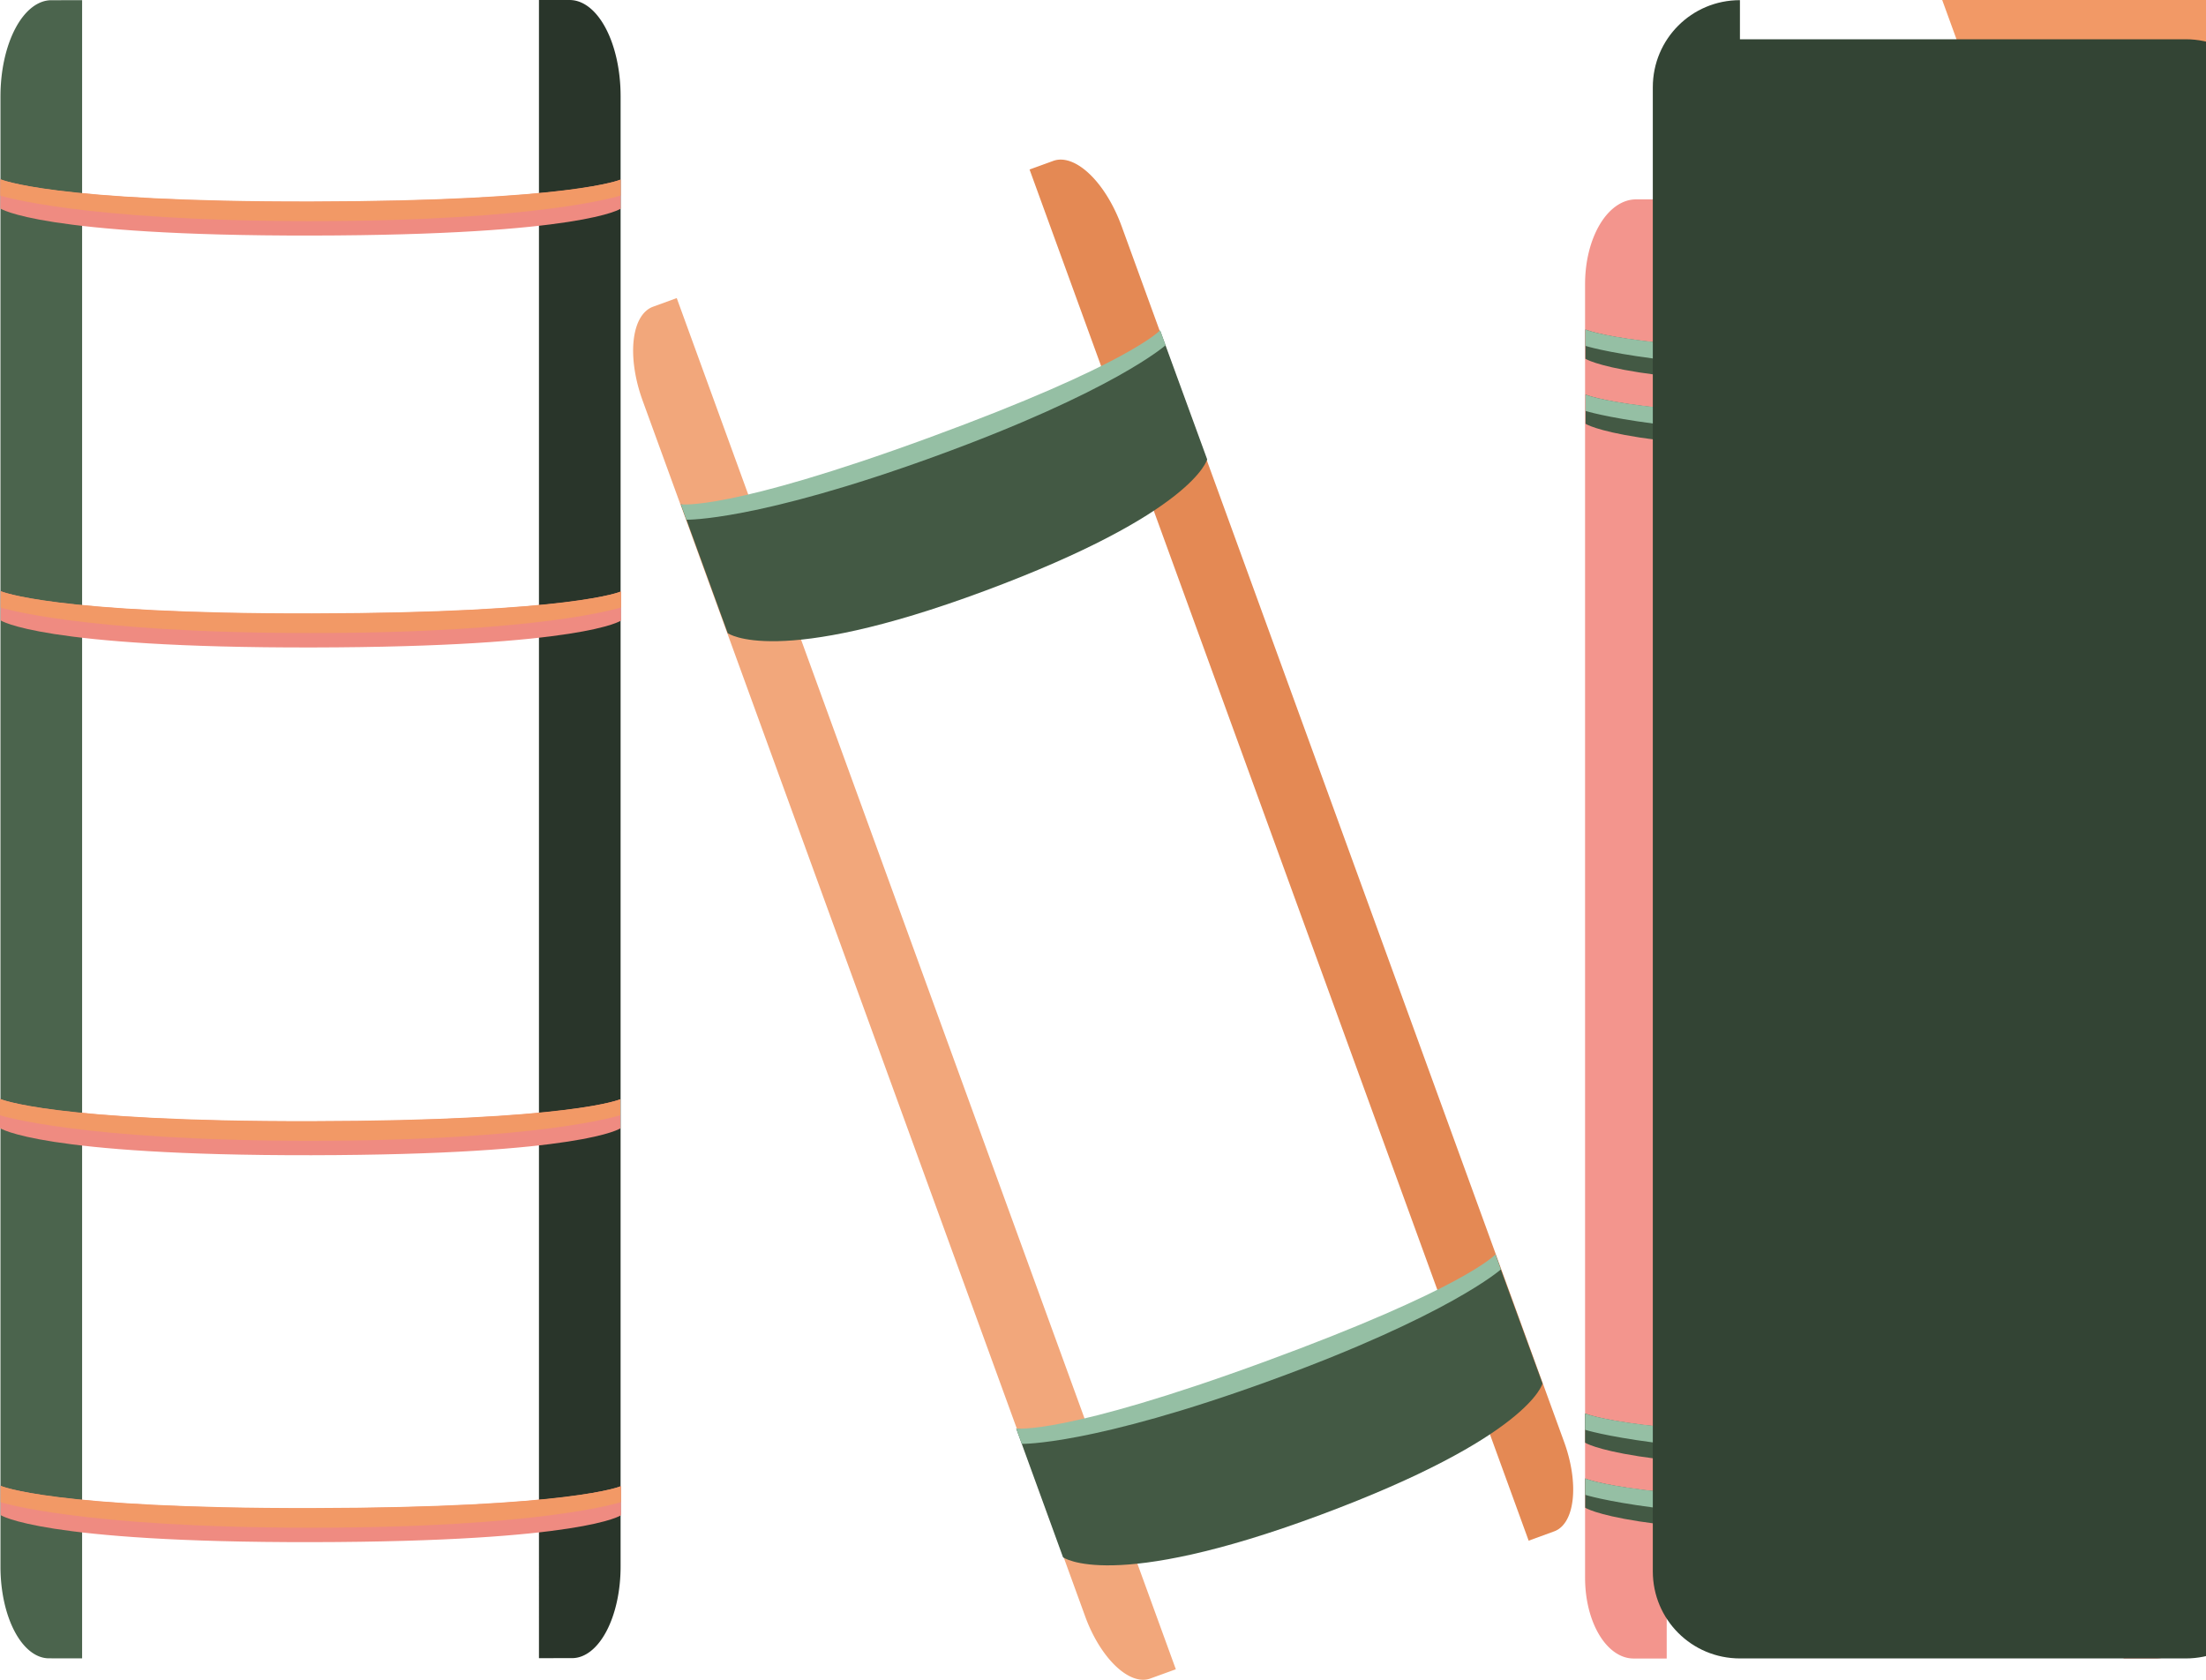 <?xml version="1.0" encoding="UTF-8" standalone="no"?>
<!-- Created with Inkscape (http://www.inkscape.org/) -->

<svg
   width="158.386mm"
   height="120.602mm"
   viewBox="0 0 158.386 120.602"
   version="1.1"
   id="svg1"
   inkscape:export-filename="Shelved_Logo_V5.svg"
   inkscape:export-xdpi="101.28306"
   inkscape:export-ydpi="101.28306"
   sodipodi:docname="Shelved_Logo_V2.svg"
   xmlns:inkscape="http://www.inkscape.org/namespaces/inkscape"
   xmlns:sodipodi="http://sodipodi.sourceforge.net/DTD/sodipodi-0.dtd"
   xmlns="http://www.w3.org/2000/svg"
   xmlns:svg="http://www.w3.org/2000/svg">
  <sodipodi:namedview
     id="namedview1"
     pagecolor="#ffffff"
     bordercolor="#000000"
     borderopacity="0.25"
     inkscape:showpageshadow="2"
     inkscape:pageopacity="0.0"
     inkscape:pagecheckerboard="0"
     inkscape:deskcolor="#d1d1d1"
     inkscape:document-units="mm"
     showgrid="false" />
  <defs
     id="defs1">
    <inkscape:path-effect
       effect="fillet_chamfer"
       id="path-effect35"
       is_visible="true"
       lpeversion="1"
       nodesatellites_param="F,0,0,1,0,6.9,0,1 @ F,0,0,1,0,6.566,0,1 @ F,0,0,1,0,0,0,1 @ F,0,0,1,0,0,0,1"
       radius="0"
       unit="px"
       method="auto"
       mode="F"
       chamfer_steps="1"
       flexible="false"
       use_knot_distance="true"
       apply_no_radius="true"
       apply_with_radius="true"
       only_selected="false"
       hide_knots="false" />
    <inkscape:path-effect
       effect="fillet_chamfer"
       id="path-effect33"
       is_visible="true"
       lpeversion="1"
       nodesatellites_param="F,0,0,1,0,6.9,0,1 @ F,0,0,1,0,6.566,0,1 @ F,0,0,1,0,0,0,1 @ F,0,0,1,0,0,0,1"
       radius="0"
       unit="px"
       method="auto"
       mode="F"
       chamfer_steps="1"
       flexible="false"
       use_knot_distance="true"
       apply_no_radius="true"
       apply_with_radius="true"
       only_selected="false"
       hide_knots="false" />
    <inkscape:path-effect
       effect="fillet_chamfer"
       id="path-effect31"
       is_visible="true"
       lpeversion="1"
       nodesatellites_param="F,0,0,1,0,0,0,1 @ F,0,0,1,0,0,0,1 @ F,0,0,1,0,0,0,1 @ F,0,0,1,0,0,0,1 @ F,0,0,1,0,0,0,1 @ F,0,0,1,0,0,0,1 @ F,0,0,1,0,0,0,1 @ F,0,0,1,0,0,0,1"
       radius="0"
       unit="px"
       method="auto"
       mode="F"
       chamfer_steps="1"
       flexible="false"
       use_knot_distance="true"
       apply_no_radius="true"
       apply_with_radius="true"
       only_selected="false"
       hide_knots="false" />
    <inkscape:path-effect
       effect="fillet_chamfer"
       id="path-effect15"
       is_visible="true"
       lpeversion="1"
       nodesatellites_param="F,0,0,1,0,0,0,1 @ F,0,0,1,0,0,0,1 @ F,0,0,1,0,0,0,1 @ F,0,0,1,0,0,0,1 @ F,0,0,1,0,0,0,1 @ F,0,0,1,0,0,0,1 @ F,0,0,1,0,0,0,1 @ F,0,0,1,0,0,0,1"
       radius="0"
       unit="px"
       method="auto"
       mode="F"
       chamfer_steps="1"
       flexible="false"
       use_knot_distance="true"
       apply_no_radius="true"
       apply_with_radius="true"
       only_selected="false"
       hide_knots="false" />
    <inkscape:path-effect
       effect="fillet_chamfer"
       id="path-effect13"
       is_visible="true"
       lpeversion="1"
       nodesatellites_param="F,0,0,1,0,6.9,0,1 @ F,0,0,1,0,6.566,0,1 @ F,0,0,1,0,0,0,1 @ F,0,0,1,0,0,0,1"
       radius="0"
       unit="px"
       method="auto"
       mode="F"
       chamfer_steps="1"
       flexible="false"
       use_knot_distance="true"
       apply_no_radius="true"
       apply_with_radius="true"
       only_selected="false"
       hide_knots="false" />
    <inkscape:path-effect
       effect="fillet_chamfer"
       id="path-effect13-6"
       is_visible="true"
       lpeversion="1"
       nodesatellites_param="F,0,0,1,0,6.9,0,1 @ F,0,0,1,0,6.566,0,1 @ F,0,0,1,0,0,0,1 @ F,0,0,1,0,0,0,1"
       radius="0"
       unit="px"
       method="auto"
       mode="F"
       chamfer_steps="1"
       flexible="false"
       use_knot_distance="true"
       apply_no_radius="true"
       apply_with_radius="true"
       only_selected="false"
       hide_knots="false" />
    <inkscape:path-effect
       effect="fillet_chamfer"
       id="path-effect15-8"
       is_visible="true"
       lpeversion="1"
       nodesatellites_param="F,0,0,1,0,0,0,1 @ F,0,0,1,0,0,0,1 @ F,0,0,1,0,0,0,1 @ F,0,0,1,0,0,0,1 @ F,0,0,1,0,0,0,1 @ F,0,0,1,0,0,0,1 @ F,0,0,1,0,0,0,1 @ F,0,0,1,0,0,0,1"
       radius="0"
       unit="px"
       method="auto"
       mode="F"
       chamfer_steps="1"
       flexible="false"
       use_knot_distance="true"
       apply_no_radius="true"
       apply_with_radius="true"
       only_selected="false"
       hide_knots="false" />
    <inkscape:path-effect
       effect="fillet_chamfer"
       id="path-effect13-67"
       is_visible="true"
       lpeversion="1"
       nodesatellites_param="F,0,0,1,0,6.9,0,1 @ F,0,0,1,0,6.566,0,1 @ F,0,0,1,0,0,0,1 @ F,0,0,1,0,0,0,1"
       radius="0"
       unit="px"
       method="auto"
       mode="F"
       chamfer_steps="1"
       flexible="false"
       use_knot_distance="true"
       apply_no_radius="true"
       apply_with_radius="true"
       only_selected="false"
       hide_knots="false" />
    <inkscape:path-effect
       effect="fillet_chamfer"
       id="path-effect13-6-1"
       is_visible="true"
       lpeversion="1"
       nodesatellites_param="F,0,0,1,0,6.9,0,1 @ F,0,0,1,0,6.566,0,1 @ F,0,0,1,0,0,0,1 @ F,0,0,1,0,0,0,1"
       radius="0"
       unit="px"
       method="auto"
       mode="F"
       chamfer_steps="1"
       flexible="false"
       use_knot_distance="true"
       apply_no_radius="true"
       apply_with_radius="true"
       only_selected="false"
       hide_knots="false" />
  </defs>
  <g
     inkscape:groupmode="layer"
     id="layer2"
     inkscape:label="Right Book"
     transform="translate(-4.76,-3.327)">
    <g
       id="g11"
       inkscape:label="Cover"
       transform="translate(-0.095,0.529)">
      <path
         style="display:inline;fill:#f27d72;fill-opacity:1;stroke:none;stroke-width:11.951;stroke-dasharray:none;stroke-opacity:1"
         id="rect4-52"
         width="44.527"
         height="119.067"
         x="118.647"
         y="2.809"
         sodipodi:type="rect"
         ry="6.256"
         inkscape:label="Right Book"
         inkscape:path-effect="#path-effect15"
         d="m 124.903,2.809 h 32.016 c 3.466,0 6.256,2.79 6.256,6.256 V 115.62 c 0,3.466 -2.79,6.256 -6.256,6.256 h -32.016 c -3.466,0 -6.256,-2.79 -6.256,-6.256 V 9.065 c 0,-3.466 2.79,-6.256 6.256,-6.256 z"
         transform="matrix(1,0,0,0.88,0,14.614)" />
      <path
         style="fill:#f3958d;fill-opacity:1;stroke-width:0.235"
         d="m 118.642,11.516 0.002,105.582 a 6.571,6.571 45.018 0 0 6.567,6.571 l 4.492,0.003 5.5e-4,-119.059 -4.16,0.001 a 6.902,6.902 134.991 0 0 -6.9,6.902 z"
         id="path11"
         sodipodi:nodetypes="ccccc"
         transform="matrix(0.53,0,0,0.88,55.779,13.053)"
         inkscape:label="Highlight"
         inkscape:path-effect="#path-effect13"
         inkscape:original-d="m 118.64218,4.6162884 0.002,119.0488616 11.05799,0.007 5.5e-4,-119.059335 z" />
      <path
         style="fill:#d15246;fill-opacity:1;stroke-width:0.235"
         d="m 118.642,11.516 0.002,105.582 a 6.571,6.571 45.018 0 0 6.567,6.571 l 4.492,0.003 5.5e-4,-119.059 -4.16,0.001 a 6.902,6.902 134.991 0 0 -6.9,6.902 z"
         id="path11-3"
         sodipodi:nodetypes="ccccc"
         transform="matrix(-0.53,0,0,0.88,226.065,13.041)"
         inkscape:label="Shadow"
         inkscape:path-effect="#path-effect13-6"
         inkscape:original-d="m 118.64218,4.6162884 0.002,119.0488616 11.05799,0.007 5.5e-4,-119.059335 z" />
    </g>
    <g
       id="g15"
       inkscape:label="Spine Decor"
       transform="translate(0.065,8.348)">
      <path
         style="color:#000000;display:inline;fill:#435944;fill-opacity:1;stroke-width:1.422;-inkscape-stroke:none"
         d="m 118.534,25.407 c 0,0 2.882,1.976 22.379,1.945 19.497,-0.031 22.167,-1.932 22.167,-1.932 l -0.013,-2.085 c 0,0 -3.45,1.561 -22.155,1.595 -18.704,0.034 -22.376,-1.62 -22.376,-1.62 z"
         id="path3-1-3-8"
         sodipodi:nodetypes="csccscc"
         inkscape:label="Book Spine" />
      <path
         style="color:#000000;display:inline;fill:#95bfa4;fill-opacity:1;stroke-width:1.422;-inkscape-stroke:none"
         d="m 140.838,26.315 c 16.613,0.003 22.235,-1.835 22.235,-1.835 l 0.002,-1.146 c 0,0 -3.465,1.537 -22.17,1.571 -18.704,0.034 -22.367,-1.595 -22.367,-1.595 l -0.002,1.175 c 0,0 5.688,1.828 22.301,1.831 z"
         id="path3-1-3-6-8"
         sodipodi:nodetypes="zccscczz"
         inkscape:label="Book Spine" />
      <path
         style="color:#000000;display:inline;fill:#435944;fill-opacity:1;stroke-width:1.422;-inkscape-stroke:none"
         d="m 118.524,20.737 c 0,0 2.882,1.976 22.379,1.945 19.497,-0.031 22.167,-1.932 22.167,-1.932 l -0.013,-2.085 c 0,0 -3.45,1.561 -22.155,1.595 -18.704,0.034 -22.376,-1.62 -22.376,-1.62 z"
         id="path3-1-3-8-6"
         sodipodi:nodetypes="csccscc"
         inkscape:label="Book Spine" />
      <path
         style="color:#000000;display:inline;fill:#95bfa4;fill-opacity:1;stroke-width:1.422;-inkscape-stroke:none"
         d="m 140.828,21.644 c 16.613,0.003 22.235,-1.835 22.235,-1.835 l 0.002,-1.146 c 0,0 -3.465,1.537 -22.17,1.571 -18.704,0.034 -22.367,-1.595 -22.367,-1.595 l -0.002,1.175 c 0,0 5.688,1.828 22.301,1.831 z"
         id="path3-1-3-6-8-0"
         sodipodi:nodetypes="zccscczz"
         inkscape:label="Book Spine" />
    </g>
    <g
       id="g18"
       inkscape:label="Spine Decor"
       transform="translate(0.039,86.174)">
      <path
         style="color:#000000;display:inline;fill:#435944;fill-opacity:1;stroke-width:1.422;-inkscape-stroke:none"
         d="m 118.534,25.407 c 0,0 2.882,1.976 22.379,1.945 19.497,-0.031 22.167,-1.932 22.167,-1.932 l -0.013,-2.085 c 0,0 -3.45,1.561 -22.155,1.595 -18.704,0.034 -22.376,-1.62 -22.376,-1.62 z"
         id="path15"
         sodipodi:nodetypes="csccscc"
         inkscape:label="Book Spine" />
      <path
         style="color:#000000;display:inline;fill:#95bfa4;fill-opacity:1;stroke-width:1.422;-inkscape-stroke:none"
         d="m 140.838,26.315 c 16.613,0.003 22.235,-1.835 22.235,-1.835 l 0.002,-1.146 c 0,0 -3.465,1.537 -22.17,1.571 -18.704,0.034 -22.367,-1.595 -22.367,-1.595 l -0.002,1.175 c 0,0 5.688,1.828 22.301,1.831 z"
         id="path16"
         sodipodi:nodetypes="zccscczz"
         inkscape:label="Book Spine" />
      <path
         style="color:#000000;display:inline;fill:#435944;fill-opacity:1;stroke-width:1.422;-inkscape-stroke:none"
         d="m 118.524,20.737 c 0,0 2.882,1.976 22.379,1.945 19.497,-0.031 22.167,-1.932 22.167,-1.932 l -0.013,-2.085 c 0,0 -3.45,1.561 -22.155,1.595 -18.704,0.034 -22.376,-1.62 -22.376,-1.62 z"
         id="path17"
         sodipodi:nodetypes="csccscc"
         inkscape:label="Book Spine" />
      <path
         style="color:#000000;display:inline;fill:#95bfa4;fill-opacity:1;stroke-width:1.422;-inkscape-stroke:none"
         d="m 140.828,21.644 c 16.613,0.003 22.235,-1.835 22.235,-1.835 l 0.002,-1.146 c 0,0 -3.465,1.537 -22.17,1.571 -18.704,0.034 -22.367,-1.595 -22.367,-1.595 l -0.002,1.175 c 0,0 5.688,1.828 22.301,1.831 z"
         id="path18"
         sodipodi:nodetypes="zccscczz"
         inkscape:label="Book Spine" />
    </g>
  </g>
  <g
     inkscape:groupmode="layer"
     id="layer2-2"
     inkscape:label="center Book"
     transform="rotate(-20,100.619,254.108)">
    <g
       id="g11-2"
       inkscape:label="Cover"
       transform="matrix(0.822,0,0,1,28.959,0.529)">
      <path
         style="display:inline;fill:#f29966;fill-opacity:1;stroke:none;stroke-width:11.951;stroke-dasharray:none;stroke-opacity:1"
         id="rect4-52-9"
         width="44.527"
         height="119.067"
         x="118.647"
         y="2.809"
         sodipodi:type="rect"
         ry="6.256"
         inkscape:label="cover"
         inkscape:path-effect="#path-effect15-8"
         d="m 124.903,2.809 h 32.016 c 3.466,0 6.256,2.79 6.256,6.256 V 115.62 c 0,3.466 -2.79,6.256 -6.256,6.256 h -32.016 c -3.466,0 -6.256,-2.79 -6.256,-6.256 V 9.065 c 0,-3.466 2.79,-6.256 6.256,-6.256 z"
         transform="matrix(1,0,0,0.88,0,14.614)" />
      <path
         style="fill:#f2a77b;fill-opacity:1;stroke-width:0.235"
         d="m 118.642,11.516 0.002,105.582 a 6.571,6.571 45.018 0 0 6.567,6.571 l 4.492,0.003 5.5e-4,-119.059 -4.16,0.001 a 6.902,6.902 134.991 0 0 -6.9,6.902 z"
         id="path11-0"
         sodipodi:nodetypes="ccccc"
         transform="matrix(0.53,0,0,0.88,55.779,13.053)"
         inkscape:label="Highlight"
         inkscape:path-effect="#path-effect13-67"
         inkscape:original-d="m 118.64218,4.6162884 0.002,119.0488616 11.05799,0.007 5.5e-4,-119.059335 z" />
      <path
         style="fill:#e48954;fill-opacity:1;stroke-width:0.235"
         d="m 118.642,11.516 0.002,105.582 a 6.571,6.571 45.018 0 0 6.567,6.571 l 4.492,0.003 5.5e-4,-119.059 -4.16,0.001 a 6.902,6.902 134.991 0 0 -6.9,6.902 z"
         id="path11-3-0"
         sodipodi:nodetypes="ccccc"
         transform="matrix(-0.53,0,0,0.88,226.065,13.041)"
         inkscape:label="Shadow"
         inkscape:path-effect="#path-effect13-6-1"
         inkscape:original-d="m 118.64218,4.6162884 0.002,119.0488616 11.05799,0.007 5.5e-4,-119.059335 z" />
    </g>
    <g
       id="g15-1"
       inkscape:label="Spine Decor"
       transform="matrix(0.822,0,0,1,29.091,8.348)">
      <path
         style="color:#000000;display:inline;fill:#435944;fill-opacity:1;stroke-width:2.728;-inkscape-stroke:none"
         d="m 118.534,33.15 c 0,0 2.882,3.577 22.379,3.462 19.497,-0.114 22.167,-3.412 22.167,-3.412 l -0.013,-9.8 c 0,0 -3.507,1.916 -22.212,2.043 -18.704,0.126 -22.319,-2.132 -22.319,-2.132 z"
         id="path3-1-3-8-4"
         sodipodi:nodetypes="csccscc"
         inkscape:label="Book Spine" />
      <path
         style="color:#000000;display:inline;fill:#95bfa4;fill-opacity:1;stroke-width:1.422;-inkscape-stroke:none"
         d="m 140.838,26.315 c 16.613,0.003 22.235,-1.835 22.235,-1.835 l 0.002,-1.146 c 0,0 -3.465,1.537 -22.17,1.571 -18.704,0.034 -22.367,-1.595 -22.367,-1.595 l -0.002,1.175 c 0,0 5.688,1.828 22.301,1.831 z"
         id="path3-1-3-6-8-03"
         sodipodi:nodetypes="zccscczz"
         inkscape:label="Book Spine" />
    </g>
    <g
       id="g15-1-7"
       inkscape:label="Spine Decor"
       transform="matrix(0.822,0,0,1,29.021,78.936)">
      <path
         style="color:#000000;display:inline;fill:#435944;fill-opacity:1;stroke-width:2.728;-inkscape-stroke:none"
         d="m 118.534,33.15 c 0,0 2.882,3.577 22.379,3.462 19.497,-0.114 22.167,-3.412 22.167,-3.412 l -0.013,-9.8 c 0,0 -3.507,1.916 -22.212,2.043 -18.704,0.126 -22.319,-2.132 -22.319,-2.132 z"
         id="path3-1-3-8-4-2"
         sodipodi:nodetypes="csccscc"
         inkscape:label="Book Spine" />
      <path
         style="color:#000000;display:inline;fill:#95bfa4;fill-opacity:1;stroke-width:1.422;-inkscape-stroke:none"
         d="m 140.838,26.315 c 16.613,0.003 22.235,-1.835 22.235,-1.835 l 0.002,-1.146 c 0,0 -3.465,1.537 -22.17,1.571 -18.704,0.034 -22.367,-1.595 -22.367,-1.595 l -0.002,1.175 c 0,0 5.688,1.828 22.301,1.831 z"
         id="path3-1-3-6-8-03-2"
         sodipodi:nodetypes="zccscczz"
         inkscape:label="Book Spine" />
    </g>
  </g>
  <g
     inkscape:groupmode="layer"
     id="g30"
     inkscape:label="Left Book"
     style="display:inline"
     transform="translate(-4.76,-3.327)">
    <g
       id="g21"
       inkscape:label="Cover"
       transform="translate(-113.866,0.529)">
      <path
         style="display:inline;fill:#334434;fill-opacity:1;stroke:none;stroke-width:11.951;stroke-dasharray:none;stroke-opacity:1"
         id="path19"
         width="44.527"
         height="119.067"
         x="118.647"
         y="2.809"
         sodipodi:type="rect"
         ry="6.256"
         inkscape:label="Right Book"
         inkscape:path-effect="#path-effect31"
         d="m 124.903,2.809 h 32.016 c 3.466,0 6.256,2.79 6.256,6.256 V 115.62 c 0,3.466 -2.79,6.256 -6.256,6.256 h -32.016 c -3.466,0 -6.256,-2.79 -6.256,-6.256 V 9.065 c 0,-3.466 2.79,-6.256 6.256,-6.256 z" />
      <path
         style="fill:#4b644d;stroke-width:0.235"
         d="m 118.642,11.516 0.002,105.582 a 6.571,6.571 45.018 0 0 6.567,6.571 l 4.492,0.003 5.5e-4,-119.059 -4.16,0.001 a 6.902,6.902 134.991 0 0 -6.9,6.902 z"
         id="path20"
         sodipodi:nodetypes="ccccc"
         transform="matrix(0.53,0,0,1,55.779,-1.801)"
         inkscape:label="Shadow"
         inkscape:path-effect="#path-effect33"
         inkscape:original-d="m 118.64218,4.6162884 0.002,119.0488616 11.05799,0.007 5.5e-4,-119.059335 z" />
      <path
         style="fill:#29352a;fill-opacity:1;stroke-width:0.235"
         d="m 118.642,11.516 0.002,105.582 a 6.571,6.571 45.018 0 0 6.567,6.571 l 4.492,0.003 5.5e-4,-119.059 -4.16,0.001 a 6.902,6.902 134.991 0 0 -6.9,6.902 z"
         id="path21"
         sodipodi:nodetypes="ccccc"
         transform="matrix(-0.53,0,0,1,226.065,-1.815)"
         inkscape:label="Shadow"
         inkscape:path-effect="#path-effect35"
         inkscape:original-d="m 118.64218,4.6162884 0.002,119.0488616 11.05799,0.007 5.5e-4,-119.059335 z" />
    </g>
    <g
       id="g25"
       inkscape:label="Spine Decor"
       transform="translate(-113.744,-2.442)">
      <path
         style="color:#000000;display:inline;fill:#ef8b81;fill-opacity:1;stroke-width:1.422;-inkscape-stroke:none"
         d="m 118.548,50.313 c 0,0 2.882,1.976 22.379,1.945 19.497,-0.031 22.167,-1.932 22.167,-1.932 l -0.013,-2.085 c 0,0 -3.45,1.561 -22.155,1.595 -18.704,0.034 -22.376,-1.62 -22.376,-1.62 z"
         id="path22"
         sodipodi:nodetypes="csccscc"
         inkscape:label="Book Spine" />
      <path
         style="color:#000000;display:inline;fill:#f29966;fill-opacity:1;stroke-width:1.422;-inkscape-stroke:none"
         d="m 140.852,51.221 c 16.613,0.003 22.235,-1.835 22.235,-1.835 l 0.002,-1.146 c 0,0 -3.465,1.537 -22.17,1.571 -18.704,0.034 -22.367,-1.595 -22.367,-1.595 l -0.002,1.175 c 0,0 5.688,1.828 22.301,1.831 z"
         id="path23"
         sodipodi:nodetypes="zccscczz"
         inkscape:label="Book Spine" />
      <path
         style="color:#000000;display:inline;fill:#ef8b81;fill-opacity:1;stroke-width:1.422;-inkscape-stroke:none"
         d="m 118.524,20.737 c 0,0 2.882,1.976 22.379,1.945 19.497,-0.031 22.167,-1.932 22.167,-1.932 l -0.013,-2.085 c 0,0 -3.45,1.561 -22.155,1.595 -18.704,0.034 -22.376,-1.62 -22.376,-1.62 z"
         id="path24"
         sodipodi:nodetypes="csccscc"
         inkscape:label="Book Spine" />
      <path
         style="color:#000000;display:inline;fill:#f29966;fill-opacity:1;stroke-width:1.422;-inkscape-stroke:none"
         d="m 140.828,21.644 c 16.613,0.003 22.235,-1.835 22.235,-1.835 l 0.002,-1.146 c 0,0 -3.465,1.537 -22.17,1.571 -18.704,0.034 -22.367,-1.595 -22.367,-1.595 l -0.002,1.175 c 0,0 5.688,1.828 22.301,1.831 z"
         id="path25"
         sodipodi:nodetypes="zccscczz"
         inkscape:label="Book Spine" />
    </g>
    <g
       id="g29"
       inkscape:label="Spine Decor"
       transform="translate(-113.732,86.703)">
      <path
         style="color:#000000;display:inline;fill:#ef8b81;fill-opacity:1;stroke-width:1.422;-inkscape-stroke:none"
         d="m 118.534,25.407 c 0,0 2.882,1.976 22.379,1.945 19.497,-0.031 22.167,-1.932 22.167,-1.932 l -0.013,-2.085 c 0,0 -3.45,1.561 -22.155,1.595 -18.704,0.034 -22.376,-1.62 -22.376,-1.62 z"
         id="path26"
         sodipodi:nodetypes="csccscc"
         inkscape:label="Book Spine" />
      <path
         style="color:#000000;display:inline;fill:#f29966;fill-opacity:1;stroke-width:1.422;-inkscape-stroke:none"
         d="m 140.838,26.315 c 16.613,0.003 22.235,-1.835 22.235,-1.835 l 0.002,-1.146 c 0,0 -3.465,1.537 -22.17,1.571 -18.704,0.034 -22.367,-1.595 -22.367,-1.595 l -0.002,1.175 c 0,0 5.688,1.828 22.301,1.831 z"
         id="path27"
         sodipodi:nodetypes="zccscczz"
         inkscape:label="Book Spine" />
      <path
         style="color:#000000;display:inline;fill:#ef8b81;fill-opacity:1;stroke-width:1.422;-inkscape-stroke:none"
         d="m 118.492,-2.375 c 0,0 2.882,1.976 22.379,1.945 19.497,-0.031 22.167,-1.932 22.167,-1.932 l -0.013,-2.085 c 0,0 -3.45,1.561 -22.155,1.595 -18.704,0.034 -22.376,-1.62 -22.376,-1.62 z"
         id="path28"
         sodipodi:nodetypes="csccscc"
         inkscape:label="Book Spine" />
      <path
         style="color:#000000;display:inline;fill:#f29966;fill-opacity:1;stroke-width:1.422;-inkscape-stroke:none"
         d="m 140.796,-1.467 c 16.613,0.003 22.235,-1.835 22.235,-1.835 l 0.002,-1.146 c 0,0 -3.465,1.537 -22.17,1.571 -18.704,0.034 -22.367,-1.595 -22.367,-1.595 l -0.002,1.175 c 0,0 5.688,1.828 22.301,1.831 z"
         id="path29"
         sodipodi:nodetypes="zccscczz"
         inkscape:label="Book Spine" />
    </g>
  </g>
</svg>

